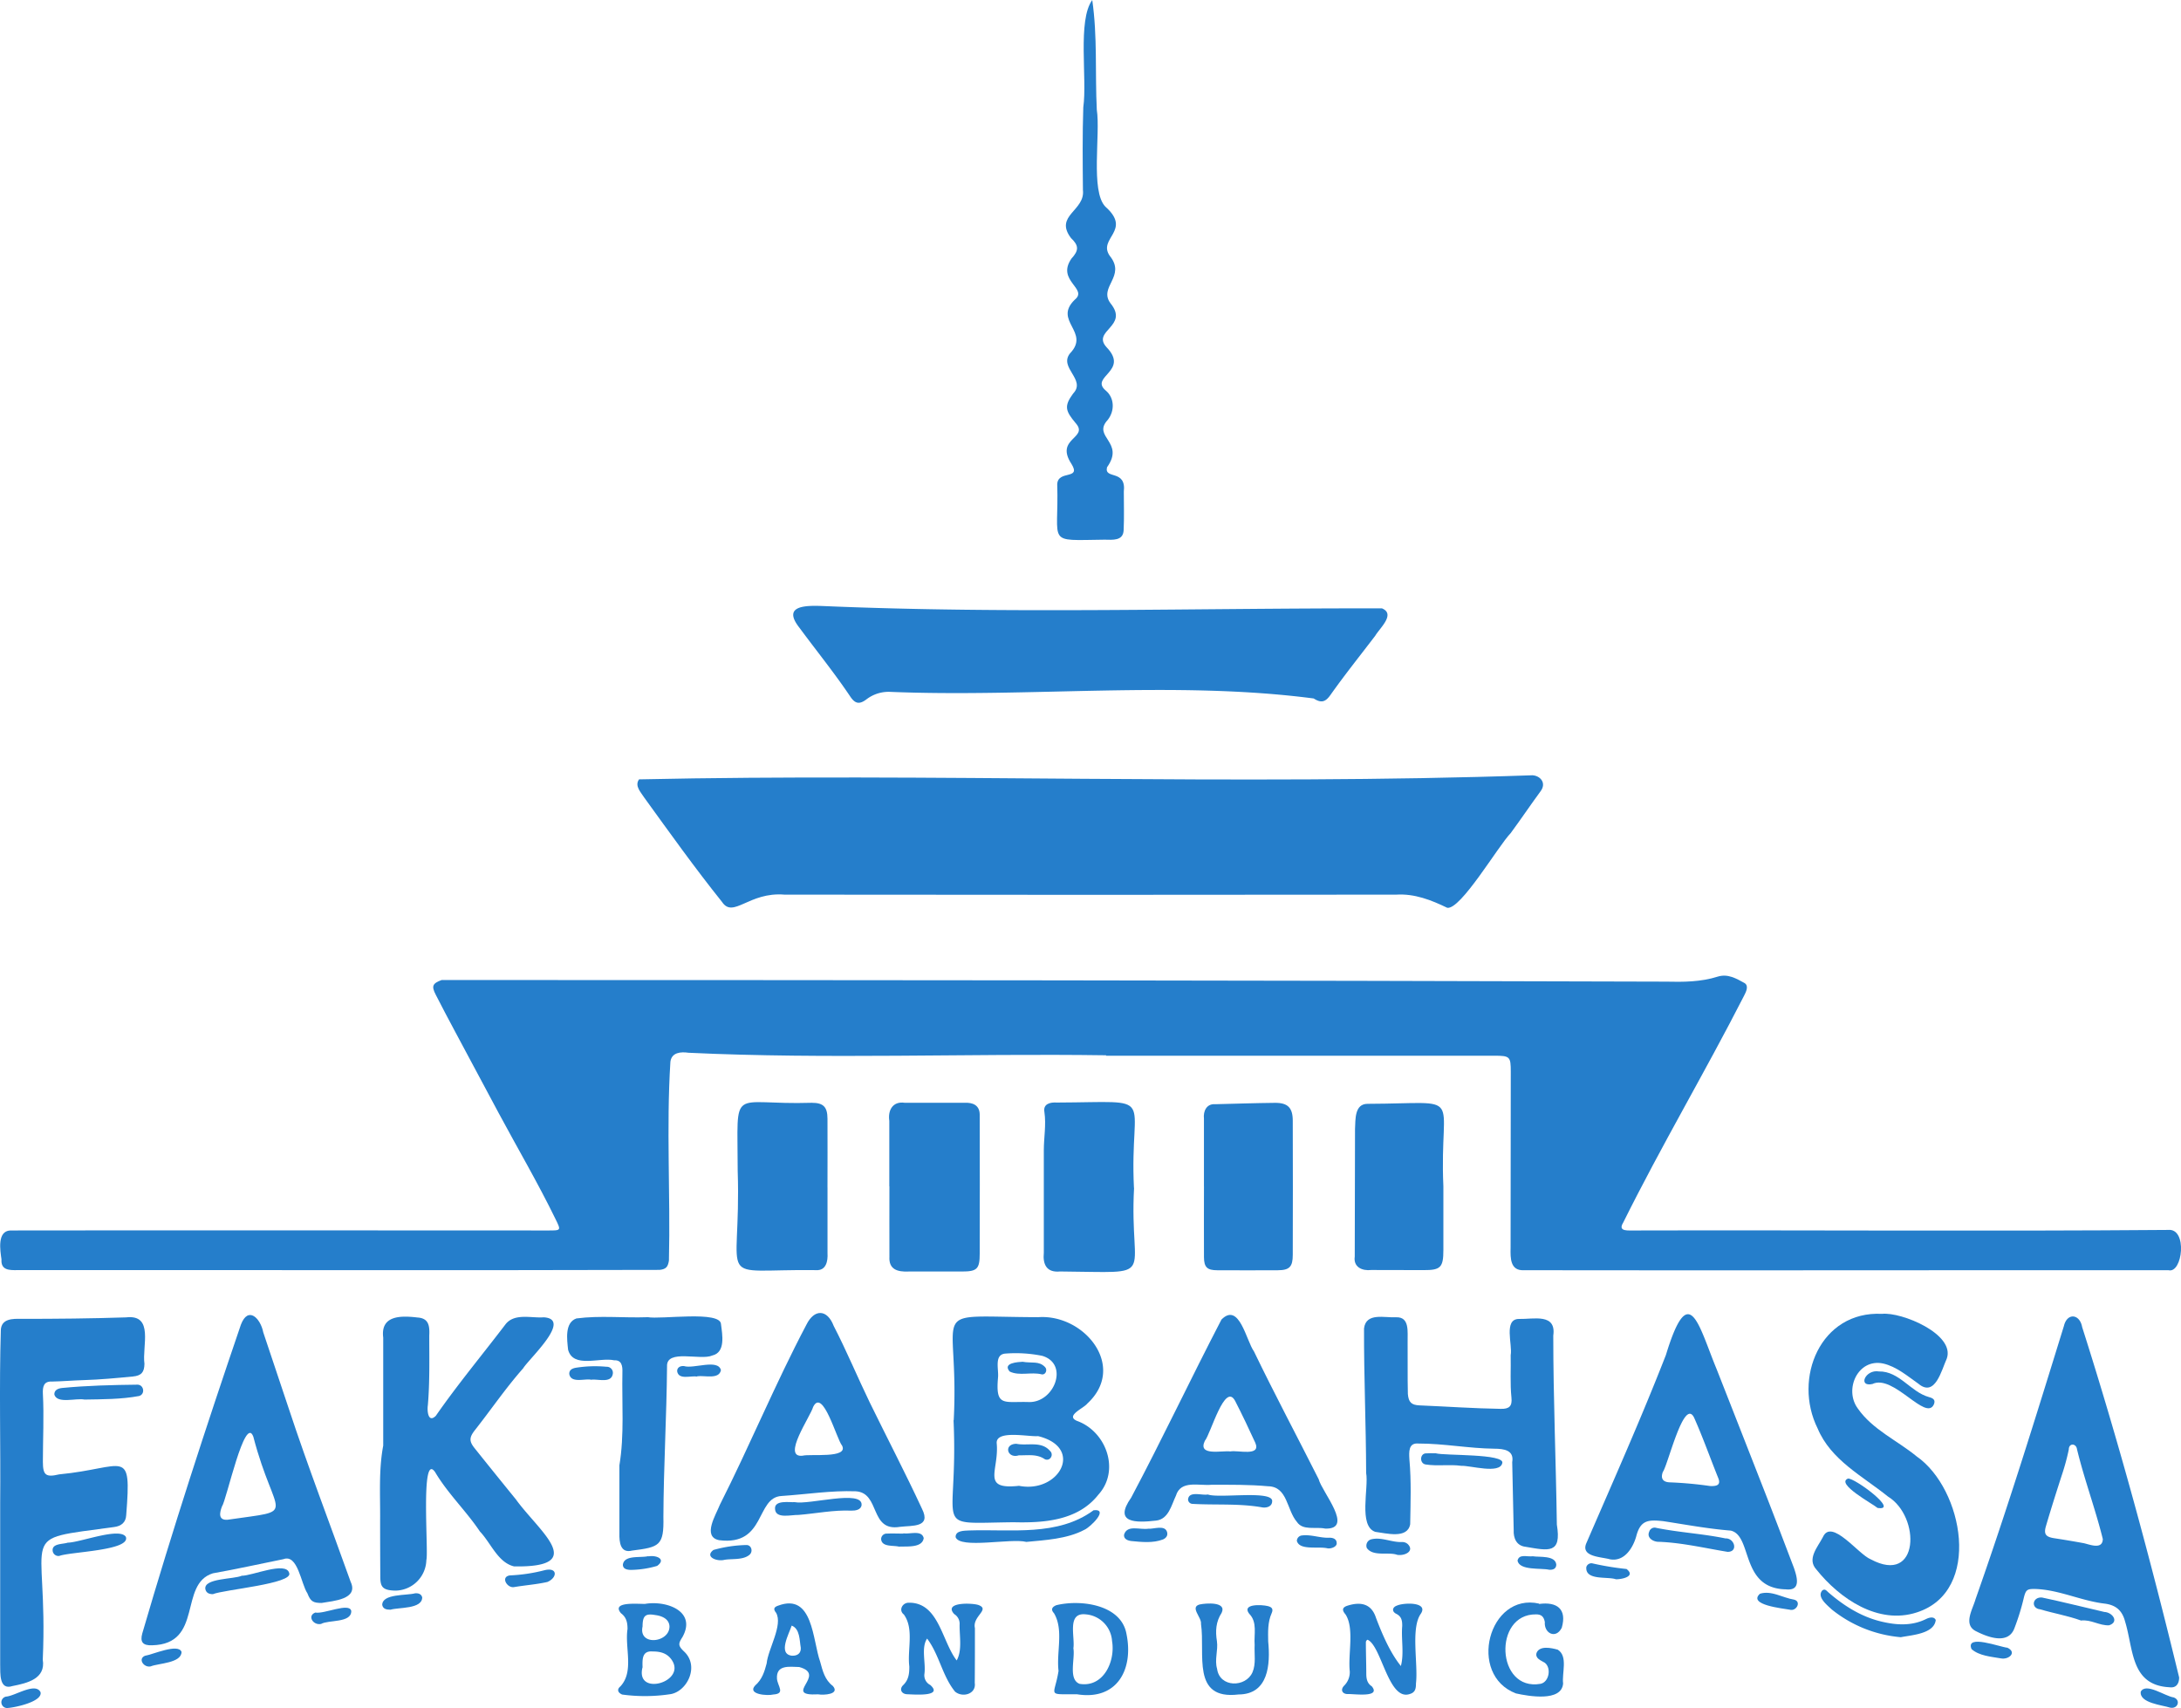 <svg xmlns="http://www.w3.org/2000/svg" viewBox="0 0 958.18 750.47"><defs><style>.cls-1{fill:#257ecb;}</style></defs><g id="Layer_2" data-name="Layer 2"><g id="Layer_1-2" data-name="Layer 1"><path class="cls-1" d="M485.94,463.66c-61.12-.87-122.45,1.78-183.47-1.11-3.4-.49-7.38-.18-7.94,3.94-1.84,29,.05,58.31-.65,87.36-.44,2.82-1.28,3.78-4.08,4.1-94,.28-188.1,0-282.15.1-3.5.05-7.34.1-7-4.73-.58-4-1.95-12.4,3.85-12.69,78.81-.12,157.63,0,236.45,0,5.57,0,5.55,0,3.15-4.92-7.72-15.86-16.65-31.08-25-46.63q-9.51-17.76-19-35.52c-2.94-5.5-5.86-11-8.69-16.56-1.93-3.77-1.39-4.93,2.61-6.41,178.07,0,358.88.15,537.8.71,7.64.19,15.45.15,22.8-2.2,4.51-1.38,8.18.83,11.85,2.84,1.95,1.26.59,3.93-.25,5.55-17.12,33.54-36.39,66-53.11,99.7-2.58,4.18,2.54,3.34,5.12,3.44,78.09-.21,156.2.4,234.28-.24,8.66-.88,6.37,19.3.16,17.7-94.4-.06-188.82.15-283.22,0-5.95.27-5.91-5.26-5.8-9.8q0-38.69.08-77.37c0-6.69-.38-7.07-7.19-7.07H485.94Z"/><path class="cls-1" d="M635.82,398.86c-7-3.39-14.32-6.28-22.39-5.78q-134.38.17-268.76,0c-15.66-1.33-22.52,10.66-27.47,3.19-11.91-14.86-23-30.41-34.17-45.84-1.5-2.38-4.33-5.11-2.28-8,128.16-2.79,262.58,2.74,392.46-1.8,3.49.17,6.32,3.38,3.63,7-4.48,6.09-8.69,12.37-13.17,18.44C658.17,371.76,641.75,399.78,635.82,398.86Z"/><path class="cls-1" d="M362.26,266.3c81.41,3.46,164.07.84,244.88,1,6.11,2.52-1,8.7-2.93,12-6.61,8.68-13.44,17.19-19.74,26.1-2.23,3.15-4.1,3.55-7.32,1.49-60.66-7.93-124.71-.36-186.46-2.92a16,16,0,0,0-10,3.28c-3,2.27-4.88,2.06-7-1-7-10.46-14.95-20.24-22.42-30.37C343.14,265.63,354.67,266,362.26,266.3Z"/><path class="cls-1" d="M957.36,737c0,3-1.48,4.73-4.23,4.33-17.13-.87-15.77-16.65-19.51-28.87-1.26-4.79-3.93-7.22-8.92-7.87-10.36-1.2-20-6.09-30.54-6.44-3.48-.06-4.13.27-5,3.73a102.19,102.19,0,0,1-4.12,13.4c-2.67,7.47-11.6,4.12-16.8,1.49-5.95-2.86-1.61-9.57-.33-14.12,14-39.68,26.42-79.89,38.84-120.09,1.41-5.86,6.94-5.33,8,.51C930.92,633.81,944.83,685.32,957.36,737Zm-33.53-60.79c-3.27-13.26-8.13-26.16-11.34-39.45-.36-2.67-3.58-2.8-3.6.09a100.19,100.19,0,0,1-3.11,11.41c-2.39,7.39-4.74,14.81-6.93,22.26-1.05,3.57-.07,4.75,3.62,5.33q6.56,1,13.08,2.2C918.38,678.72,923.67,680.9,923.83,676.24Z"/><path class="cls-1" d="M.08,660.51c.24-25.41-.49-50.88.29-76.26.34-4.86,5.1-4.87,9-4.78,15.36,0,30.69-.14,46-.65,12.42-1.46,7,12.72,8.09,20.4-.06,3.75-1.39,5.22-5.12,5.58-7.15.68-14.31,1.37-21.5,1.58-4.67.13-9.33.55-14,.64-3.65-.2-4.13,2.27-4,5.34.53,9.94,0,19.88,0,29.82,0,6,1.26,7,7.15,5.62,29.09-2.78,31.83-12.39,29.46,17.9-.16,3.14-2.07,4.85-5.43,5.25C6,677,21.34,671.39,18.79,729.22c1.38,8.41-6.82,10.3-13.31,11.58-5.9,1.94-5.32-5.55-5.4-9.41Z"/><path class="cls-1" d="M141.3,704.29c-3.77,0-4.86-.67-6.25-4.24-2.83-4.22-4.2-17.39-10.53-15-10.34,2.08-20.63,4.39-31,6.22-15.15,4.69-4,31.12-26.73,31.62-4,.15-5.36-1.38-4.27-5.25,13.28-45.55,28-90.72,43.31-135.61,3.2-8.41,8.64-2.78,9.83,3.37q5.63,16.68,11.18,33.41C135.29,644.43,145,669.6,154.05,695,157.67,702.71,146.42,703.4,141.3,704.29ZM100,667.73c31.71-4.66,20.89.31,11.29-36.5-3.71-9.94-11.8,28-13.78,30.68C96.52,664.49,95.7,668.07,100,667.73Z"/><path class="cls-1" d="M167,668.07c.1-11.05-.68-22.14,1.36-32.89q0-23.73,0-47.48c-1.24-9.75,7.61-9.72,15-8.83,5.06.29,5.44,3.71,5.23,8,0,10.19.25,20.38-.62,30.55-.38,2.41.11,8,3.5,4.65,9.65-13.9,20.49-26.89,30.72-40.34,4-4.86,11.22-2.52,16.7-2.94,12.71.78-6.41,18.1-9.06,22.42-7.64,8.64-14.1,18.17-21.23,27.2-2.45,3.15-2.58,4.84,0,8,6,7.51,12,14.94,18.06,22.39,10,13.92,32.31,30-.81,29.43-7.13-1.69-10.22-10.34-15-15.32-6.08-9.08-14.11-16.67-19.69-26.1-6.55-9.48-2.79,35.42-3.85,38.64a13.78,13.78,0,0,1-13.71,13.42c-5.82-.14-6.53-1.9-6.52-6.39Q167,680.29,167,668.07Z"/><path class="cls-1" d="M826.81,577.27c8.66-.9,32.22,8.91,28.48,19.63-2.3,5-5.12,17.27-12.49,11.06-4.83-3.38-9.61-7.53-15.47-8.87-11.12-2.36-17.33,11.46-11.11,19.8,6.44,9.25,17.3,14,25.81,21,20.5,14.24,28.93,59.27.13,68.54-17,5.57-33.91-6-44.17-18.84-4.27-4.65.59-9.83,2.87-14.25,3.77-8.46,15.63,7.66,21,9.77,21.49,11.53,22-18.78,7.56-27.59-11.18-9-25.06-16-30.87-29.88C787.57,605.56,799.82,575.91,826.81,577.27Z"/><path class="cls-1" d="M600.19,647.23c-.06-21.19-1-42.39-.93-63.55.86-7.16,9.11-4.59,14.15-4.91,6-.18,4.9,6.54,5,10.72.08,7.66-.08,15.35.11,23,.32,3.64,1.55,4.86,5.2,5,11.84.49,23.68,1.33,35.54,1.52,3.85.11,5.15-1.21,4.77-4.92-.65-6.23-.2-12.46-.34-18.68.88-4.53-3.25-15.89,3.64-15.9,6.39.17,16.49-2.64,15.07,7.34,0,27.68,1.19,55.34,1.57,83,2.15,13-3.51,11.5-13.78,9.76-3.93-.45-5.35-3.75-5.18-7.36q-.33-14.91-.65-29.82c.94-5.31-3.71-5.89-7.84-5.91-11.15-.12-22.17-2.28-33.32-2.27-4.48-.42-4.2,3.68-4,7.06.86,9.44.5,18.93.34,28.38-1.16,6.62-10.6,3.94-15.35,3.36-7.46-2.55-2.8-19.26-4-25.89Z"/><path class="cls-1" d="M419,624c2.68-51.57-13.55-45.38,37.17-45.27,20.31-1.42,39.11,21.82,21.47,38-1.6,2.07-9.81,5.34-4.43,7.59,12.86,4.66,19,21.81,9.33,32.4-8.92,11.36-23.75,12.45-37.14,12.11-37.24.36-24.21,4.74-26.48-44.79Zm28.6,28.81c17.61,3.54,29-16.76,8.46-21.82-4,.39-18.4-2.82-18.19,3C439.09,646,430.75,654.63,447.58,652.84Zm-9.14-47.48h0c-1.18,13,2.64,10.33,13.57,10.69,11.19.28,17.74-16.75,5.87-20.3a58.55,58.55,0,0,0-16.08-1C436.52,595,438.92,601.87,438.44,605.36Z"/><path class="cls-1" d="M784.56,698.31c-20.12-.42-14.5-23.55-24.2-25.81-9.93-.79-19.71-2.62-29.53-4.13-6.73-.74-10.15-.53-12,6.73-1.52,5.25-5.34,11.2-11.59,10-3.74-1.09-12.84-1-10.34-7,11.9-27.5,24.11-54.87,35-82.8,10.18-33.42,14.21-13.27,22.3,6.35q10.86,27.6,21.66,55.24c4.14,10.61,8.17,21.25,12.23,31.89C789.58,693.07,791.3,699.08,784.56,698.31Zm-33.24-45.39c2.67.1,4.82-.28,3.6-3.42-3.58-8.85-6.77-17.93-10.66-26.65-4.48-9-11.48,20.87-13.72,23.86-1.07,2.87,0,4.49,3.06,4.59A168.79,168.79,0,0,1,751.32,652.92Z"/><path class="cls-1" d="M395.38,670.85c-13.47,2.24-8.53-14.92-19.38-15.62-10.93-.4-21.74,1.35-32.61,2.06-11.48.58-6.8,22.06-27.47,19.42-7.55-1.53-1.31-11.28.36-15.6,13.2-26.11,24.35-53.2,38-79.07,3.45-7,9.15-6.91,12,.55,5.68,11,10.4,22.39,15.78,33.51,7.63,15.62,15.66,31,23,46.81C409.26,671.28,400.73,670.19,395.38,670.85ZM352.56,639.6c3.32-.91,20.28,1.32,17.4-4.42-2.41-2.86-8.48-25.64-12.73-17C356.16,622.21,343.28,640.58,352.56,639.6Z"/><path class="cls-1" d="M582.24,671.62c-4.35-.91-9.8,1-12.45-2.91-4.57-5.3-4.06-15.55-12.68-15.69-8.25-.76-16.52-.65-24.79-.66-5.55.56-13.58-2.23-15.7,4.81-2,4.18-3.2,10.27-8.67,10.93-8.69,1-19,1.27-11-10.07,13.72-25.83,26.2-52.34,39.68-78.26,7.82-7.87,10.88,9.28,14.27,14,9.12,18.89,19,37.42,28.43,56.14C580.77,655.55,595.14,672,582.24,671.62Zm-41.71-33.9v0c3.23-.67,13.54,2.36,11-3.71-2.83-6.2-5.76-12.36-8.87-18.43-4.53-8.69-10.78,14.5-13.34,17.49C526.07,639.93,536.86,637.23,540.53,637.72Z"/><path class="cls-1" d="M479.86,0c2.33,16.21,1.2,32,2,48.23C483.52,58.89,479,84,485.62,90.8c11.91,10.57-3.53,13.84,1.94,21.62,7.33,9.06-5.06,13.58.3,20.82,8.36,10.21-8.44,12-1.69,19.35,10.14,10.55-7.64,12.87-.38,19,3.78,3.13,4.08,8.82.87,12.91-7,7.52,7.71,9.65-.31,20.8-1.34,5.54,8.55.72,7.38,10.75,0,5.63.19,11.29-.08,16.9-.2,4.79-4.84,4.22-8.39,4.17-26.17.3-19.94,2.35-20.79-24.33.25-6.41,10.68-1.82,6.28-8.92-7.55-11.44,7.87-11.23,1.79-18-4.4-5.27-5.22-7.38-1.05-13,5.8-6.08-6.4-11.27-1.43-17.58,9.17-9.48-7.58-14.25,2.13-23.62,6-4.89-8.25-8.3-1.47-18.05,3.3-3.59,3.31-5.72-.23-9.06-7.43-9.92,6.35-11.92,5.27-21.07-.11-12.11-.24-24.24.16-36.34C477.71,34.59,473.29,9,479.86,0Z"/><path class="cls-1" d="M390.7,521.22V492.46c-.7-4.69,1.56-8.69,6.75-7.93h26.24c3.65-.17,6.62,1,6.73,5.09.1,20.37,0,40.75,0,61.11,0,6.84-1.11,7.94-7.91,7.94H399.14c-4.86.22-8.73-.91-8.39-6.53-.05-10.3,0-20.61,0-30.91Z"/><path class="cls-1" d="M498.23,521.91c-2.22,41,11.56,37.06-32.48,36.74-5.85.58-7.7-2.95-7.17-8.3,0-15,0-29.94,0-44.91,0-5.62,1.09-11.23.26-16.84-.66-3.6,2.56-4.38,5.47-4.17,45.45-.17,31.77-4.9,33.87,37.48Z"/><path class="cls-1" d="M363.55,521.8q0,14.38,0,28.77c.23,3.58-.64,7.77-5,7.49-45.81-.6-32.76,8.2-34.46-43.76,0-38.27-3.82-28.6,32.57-29.76,5.1,0,6.86,1.83,6.88,7,.06,10.07,0,20.14,0,30.21Z"/><path class="cls-1" d="M528.93,521.32q0-14.93,0-29.83c-.38-3.28,1.17-6.62,4.92-6.33,8.74-.21,17.47-.51,26.21-.6,5.7-.06,7.88,2.13,7.89,7.81q.09,29.48,0,59c0,5.23-1.46,6.72-6.57,6.74q-13.29.06-26.6,0c-4.47,0-5.82-1.34-5.84-5.8-.06-10.3,0-20.61,0-30.91Z"/><path class="cls-1" d="M634.12,521.26q0,14,0,28c0,7.61-1.24,8.83-8.67,8.79-7.67,0-15.34,0-23-.05-4,.47-7.93-1.26-7.27-5.87q.06-28,.12-56.08c.23-4.21-.26-11.09,5.56-11.06C644.61,484.86,632.23,478.86,634.12,521.26Z"/><path class="cls-1" d="M284.5,578.71c5.77,1.13,32.17-3,32.26,3.15.56,4.47,2.1,12.32-3.81,13.7-5.18,2.33-20.27-3-19.9,4.81-.18,22-1.51,44.07-1.6,66.13.29,12.7-1.76,13.26-13.76,14.78-5.15,1.31-5.66-3.69-5.57-7.61q0-14.92,0-29.85c2.23-13.35,1.05-27.18,1.32-40.82.11-2.75-.28-5.51-3.62-5.33-6.32-1.4-18,3.68-20.24-4.63-.46-4.48-1.58-11.89,3.65-13.75,10.29-1.36,20.86-.17,31.24-.55Z"/><path class="cls-1" d="M407.3,719.94c-2.74,4.16-.46,10.71-1.19,15.64a4.75,4.75,0,0,0,2.58,4.75c6,5.35-7.46,4.13-10.24,4.07-2.5-.16-3.43-2.29-1.66-4,2.47-2.37,2.72-5.19,2.7-8.23-.93-7.43,2.18-16.4-2.39-22.8-2.47-1.88-.61-5.27,2.21-5.18,13.15-.15,14.48,17,21,25.36,2.56-4.64,1.11-10.94,1.29-16.2a5,5,0,0,0-2.38-4.17c-4.87-5.31,7.7-4.94,10.61-4,5.39,2-2.74,4.94-1.52,10.17,0,8,0,16.07-.07,24.11.7,4.82-5.32,6.59-8.66,3.79C414,736.42,412.61,726.92,407.3,719.94Z"/><path class="cls-1" d="M615.45,732c1.49-5.61.08-11.77.59-17.61,0-2.27-.23-4.13-2.65-5.34-2-1-1.76-2.9.37-3.61,3-1.36,14.19-1.67,10.32,3.79-4.33,6.47-1,22-2,30.38,0,2-.17,3.89-2.51,4.62-9.56,3.64-12.55-21.12-18.76-23.78a1.26,1.26,0,0,0-.74,1.14c0,4.55.17,9.1.18,13.66,0,2.24.31,4.29,2.41,5.66,4.3,5.24-8.29,3.21-10.85,3.41-2.34-.2-2.93-2.09-1.21-3.77a8.33,8.33,0,0,0,2.4-6.19c-.85-7.48,2.11-18.84-1.85-25-1.73-2-1.45-3.18,1-3.92,6-1.85,10.49-.58,12.39,5.47C607.35,718.23,610.68,726.05,615.45,732Z"/><path class="cls-1" d="M283.6,704.67c9.27-1.5,22.53,3.26,16.23,14.59-1.77,2.81-2.13,3.7.72,6.38,6.8,6.38,1.41,17.33-5.79,18.69a74.08,74.08,0,0,1-21.44.2c-1.92-.84-2.36-2.26-.8-3.54,6.18-6.57,1.9-17,3.17-25.25,0-2.78-.45-5.13-2.88-6.94-4.54-5.4,8.07-3.94,10.79-4.11Zm-1.3,28h-.05c-3.12,12.86,19.31,6.4,12.94-3.23-2-3.05-5-3.84-8.42-3.83C282,725.19,282.2,729.12,282.3,732.7Zm0-18.06c-1.94,8.77,11.95,7.22,11.82-.06-.18-3.26-3.33-4.56-6.16-4.93C283.54,708.82,282.32,709.84,282.3,714.64Z"/><path class="cls-1" d="M676.13,704.74c7.89-1.09,12.37,2.21,10,10.45-2.59,5.17-7.87,2.41-7.44-2.54-.46-2.36-1.51-3.37-3.92-3.34-18.84-.19-17.49,33.89,2,30.52,3.79-.71,4.92-7,1.88-9.28-1.62-1-4.25-1.83-3.62-4.25,1.29-3.42,6.57-2.26,9.36-1.47,4.56,2.92,1.74,10.23,2.33,14.86-.64,8.17-15.16,5.58-20.73,4.35-21.46-8.19-12-44.47,10.19-39.46Z"/><path class="cls-1" d="M473.37,744.43c-13.87-.11-10.14,1.19-8.32-10.28-1-8.27,2.36-18-2-25.36-1.42-1.5-1-2.71,1.06-3.52,10.63-2.58,28.47-.32,30.78,12.62,3.21,15.55-4.08,29.25-21.51,26.56Zm-1.8-20.22h0c.84,4.52-2.38,13.63,2.72,15.62,10.49,1.75,15.79-9.89,14.27-18.82A12.59,12.59,0,0,0,477,709.3C468.59,708.37,472.36,719.15,471.57,724.21Z"/><path class="cls-1" d="M359.45,744.44c-16.19.89,4.27-8.58-8.34-12-4.31-.11-10.19-1.11-9.76,5.17.27,3.23,3.83,6.55-1.59,6.9-2.52.67-11.68,0-8-3.95,3-2.6,4.09-6,5.05-9.68.62-6.35,7.28-16.94,4.13-22.29-1.33-1.62-.93-2.52,1-3.14,15.28-5.66,15,15.13,18.4,24.73,1.07,3.91,2,7.9,5.56,10.59C369.13,744.47,361.84,744.88,359.45,744.44Zm-11.64-30.2c-1.1,3.5-6.22,12.48.08,13.23,2.51.13,4.08-1.15,3.92-3.49C351.22,720.7,351.48,715.66,347.81,714.24Z"/><path class="cls-1" d="M551.2,722.72c-.36-4.65,1.31-10-2.4-13.7-3.42-4.48,5.63-4,8.15-3.36,1.9.44,2.52,1.37,1.73,3.12-1.78,4-1.59,8.18-1.53,12.37,1,10.09.16,23.3-13,23.35-20.9,2.53-14.57-17.77-16.52-31,.39-2.87-5-7.32-.64-8.53,2.81-.63,12.1-1.31,9.7,3.68-2.53,3.89-2.78,8-2.06,12.44.58,4.05-1.12,8.11.07,12.14,1.12,8.37,12.61,8.25,15.55,1.53C551.87,731,551,726.74,551.2,722.72Z"/><path class="cls-1" d="M450.9,677.47c-6.72-1.74-29.19,3.2-31.07-2.09-.1-3,3.91-2.81,6-2.94,18.43-.63,38.84,2.73,54.63-8.89,7-.72-1.57,7.55-4,8.57C468.82,676.22,459,676.68,450.9,677.47Z"/><path class="cls-1" d="M835.09,719.34a56,56,0,0,1-30.36-12.2c-2-1.9-6.68-5.52-4.13-8.35,1.2-.89,1.88.17,2.7.88,6.78,5.86,14.26,10.6,23,12.74,6.68,1.62,13.49,2.14,20-1.11,1.31-.62,3.34-1.18,4.13.48C849.75,717.86,839.94,718.38,835.09,719.34Z"/><path class="cls-1" d="M37.11,614.93c-3.65-.77-11.89,2-13.22-2.14-.13-1.61,1-2.7,3.35-2.95,11-1.07,22.22-1.33,33.29-1.46,2.8.17,3.3,4.32.5,5C53.27,614.83,45.05,614.79,37.11,614.93Z"/><path class="cls-1" d="M758.94,681.83c-9.89-1.62-19.88-4-30-4.4-2.41.12-5.64-1.64-4.39-4.44a2.46,2.46,0,0,1,3.12-1.68c10,2,20.32,2.56,30.36,4.62C762.05,675.74,763.79,681.93,758.94,681.83Z"/><path class="cls-1" d="M349.15,660c6.37,1.27,29.73-5.64,29.38,1.22-.23,2.22-2.75,2.54-4.55,2.51-7.83-.34-15.49,1.27-23.24,1.89-3.09-.12-10,1.87-10.24-2.6C340.09,658.92,346.92,660.17,349.15,660Z"/><path class="cls-1" d="M93.52,700.43c-1.75,0-3-.61-3.31-2.29-.67-4.77,12.53-4.23,16-5.8,4.49.07,19.42-6.49,20.84-1.22C129,695.84,98.35,698.42,93.52,700.43Z"/><path class="cls-1" d="M897.06,701.89c9.14,1.93,18.32,4.26,27.44,6.36,3.56.13,6.67,4.39,2.09,5.86-4.21.22-8-2.64-12.31-2.09-5.78-2.11-12-3.15-17.93-4.92C892.16,706.68,892.81,701.63,897.06,701.89Z"/><path class="cls-1" d="M26.1,683.62a2.56,2.56,0,0,1-2.93-2c-.62-3.55,4.33-3.06,6.59-3.82,5.43-.06,22.79-6.89,25.53-2.54C57.47,681.31,30.86,681.79,26.1,683.62Z"/><path class="cls-1" d="M630.82,638.54c3.69,1.09,30.55.09,29.17,4.34-1.12,4.88-13.93,1-18,1.16-5.22-.72-10.53.23-15.71-.6-2.76-.49-2.53-5,.39-4.88C627.82,638.46,629,638.54,630.82,638.54Z"/><path class="cls-1" d="M530.64,656.63c4.92,1.85,29-2.09,28.25,3.1-.08,2.23-2.49,2.87-4.35,2.57-10.19-1.82-20.51-.94-30.75-1.55a2,2,0,0,1-1.84-1.89C522.27,654.92,528,657.16,530.64,656.63Z"/><path class="cls-1" d="M825.48,602.57c9-.13,13.85,9,21.95,11.26,2.33.59,2.84,1.55,2.19,3.2-3.48,7.77-17.8-13.42-27-8.94C816.09,609.55,819.48,601.55,825.48,602.57Z"/><path class="cls-1" d="M613.79,683.14c-3.66-1.39-10.57.93-13.31-3a2.87,2.87,0,0,1,1.8-3.76c4.59-1.24,9.16,1.41,13.84,1.14a3.64,3.64,0,0,1,2.31.87C621.62,681.52,617.13,683.73,613.79,683.14Z"/><path class="cls-1" d="M225.78,697.33c-2.95.49-6-4.48-1.81-5.14a72.78,72.78,0,0,0,15.17-2.26c5.94-1.48,5.79,3.24,1.35,5.14C235.73,696.15,230.84,696.48,225.78,697.33Z"/><path class="cls-1" d="M259.56,606.18c-2.95-.48-8.73,1.64-9.46-2.48-.07-1.75,1.24-2.44,2.78-2.73a53.71,53.71,0,0,1,13.58-.45,2.66,2.66,0,0,1,2.77,3.07c-.67,4.4-6.58,2.14-9.67,2.65Z"/><path class="cls-1" d="M504.52,671.67c2.22.26,7.35-1.9,8.24,1.57.36,1.53-.48,2.52-1.78,3.13-4.43,1.72-9.49,1.15-14.13.7-2.24-.33-3.23-1.4-3-2.85C495.26,669.82,500.72,672.25,504.52,671.67Z"/><path class="cls-1" d="M396.89,673.68c2.76.53,8.1-1.59,8.92,2.14-.63,4.4-7.49,3.53-10.87,3.73-2.54-.65-7.57.27-7.83-3.32a2.43,2.43,0,0,1,2.61-2.41c2.39-.11,4.78,0,7.17,0Z"/><path class="cls-1" d="M317.93,685.42c-3.32.64-8.38-1.48-4.49-4.41a57.43,57.43,0,0,1,14.46-2.17c2.22-.05,3,2.78,1.48,4.19C326.5,685.66,321.07,684.69,317.93,685.42Z"/><path class="cls-1" d="M709.93,693.89c-3.62-1.33-13.63.71-13-5.41a2.35,2.35,0,0,1,2.52-1.61,125.92,125.92,0,0,0,15.13,2.5C718.7,692.57,712.87,693.89,709.93,693.89Z"/><path class="cls-1" d="M3.5,750.43a2.52,2.52,0,1,1-.74-5c3.91-.32,12.85-6.42,15.05-1.92C18.75,747.63,6.75,750.21,3.5,750.43Z"/><path class="cls-1" d="M171.56,707.26c-1.91,0-3.29-.37-3.64-2.1,0-5,10.77-4.08,14.42-5.1,1.34-.14,2.79.24,3.15,1.79C185.48,707.06,175,706.17,171.56,707.26Z"/><path class="cls-1" d="M879.07,728.65c-4.14-.74-9.59-1.09-12.92-4.1-2.8-6.78,12.76-.79,15.76-.59C886.21,726,882.61,729.3,879.07,728.65Z"/><path class="cls-1" d="M786.21,707.24c-2.87-.54-18.5-2.08-13-7,5-1.58,10,1.81,14.92,2.58C791.62,703.62,789.18,708.19,786.21,707.24Z"/><path class="cls-1" d="M306.29,604.82c-2.76-.49-8.13,1.6-8.79-2.29-.09-1.43,1-2.45,2.94-2.33,4.24,1.37,14.95-3.28,16.29,1.78-.79,4.29-7.29,2.23-10.44,2.72Z"/><path class="cls-1" d="M66.2,732.16c-3,.67-5.72-3.27-2.54-4.65,3.36-.51,14.7-5.61,16.1-1.7C79.71,730.78,69.49,730.78,66.2,732.16Z"/><path class="cls-1" d="M953.34,750.27c-3.29-1.09-13.54-2-12.84-7,2.27-4.15,10.72,2.05,14.45,2.52C958.22,746.93,956.8,751.07,953.34,750.27Z"/><path class="cls-1" d="M141.06,713.51c-3.49.75-6.21-3.6-2.54-5,3.85.77,15.07-4.6,15.8-.68C154.45,713.17,144.22,711.65,141.06,713.51Z"/><path class="cls-1" d="M673.44,683.78c2.68.49,10-.54,10.29,3.74-.11,1.89-1.6,2.28-3.12,2.18-3.64-.83-13.05.45-13.92-4C667.4,682.63,670.76,684.1,673.44,683.78Z"/><path class="cls-1" d="M284.92,683.83c3.22-.63,8,1.1,3.78,4.18a42.71,42.71,0,0,1-11.63,1.76c-2.35-.06-3.39-.81-3.42-2.28.55-4.46,7.93-2.88,11.25-3.79Z"/><path class="cls-1" d="M583.26,680.3c-4-1-12.38,1.06-13.51-3.3a2.47,2.47,0,0,1,2.29-2.37c4.05-.5,8,1.21,12.09,1,2,0,3.08.9,3.11,2.24C587.51,679.49,585,680.53,583.26,680.3Z"/><path class="cls-1" d="M811.86,649.65c2.64-.54,22.95,14.44,13,12.89C822.86,660.79,806.3,651.89,811.86,649.65Z"/><path class="cls-1" d="M446.53,634.36c4.78,1,10.9-1.34,14.73,3.09a2.2,2.2,0,0,1,.4,2.94,2,2,0,0,1-2.86.6c-3.51-2.26-7.4-1.47-11.19-1.57C442.48,641.07,440.74,634.44,446.53,634.36Z"/><path class="cls-1" d="M449.25,598.32c4,.73,7.21-.48,9.85,2.31,1.2,1.16.31,3.57-1.45,3.22-4.58-1.17-9.86.84-14.08-1.25C440.27,598.74,447.39,598.44,449.25,598.32Z"/></g></g></svg>
